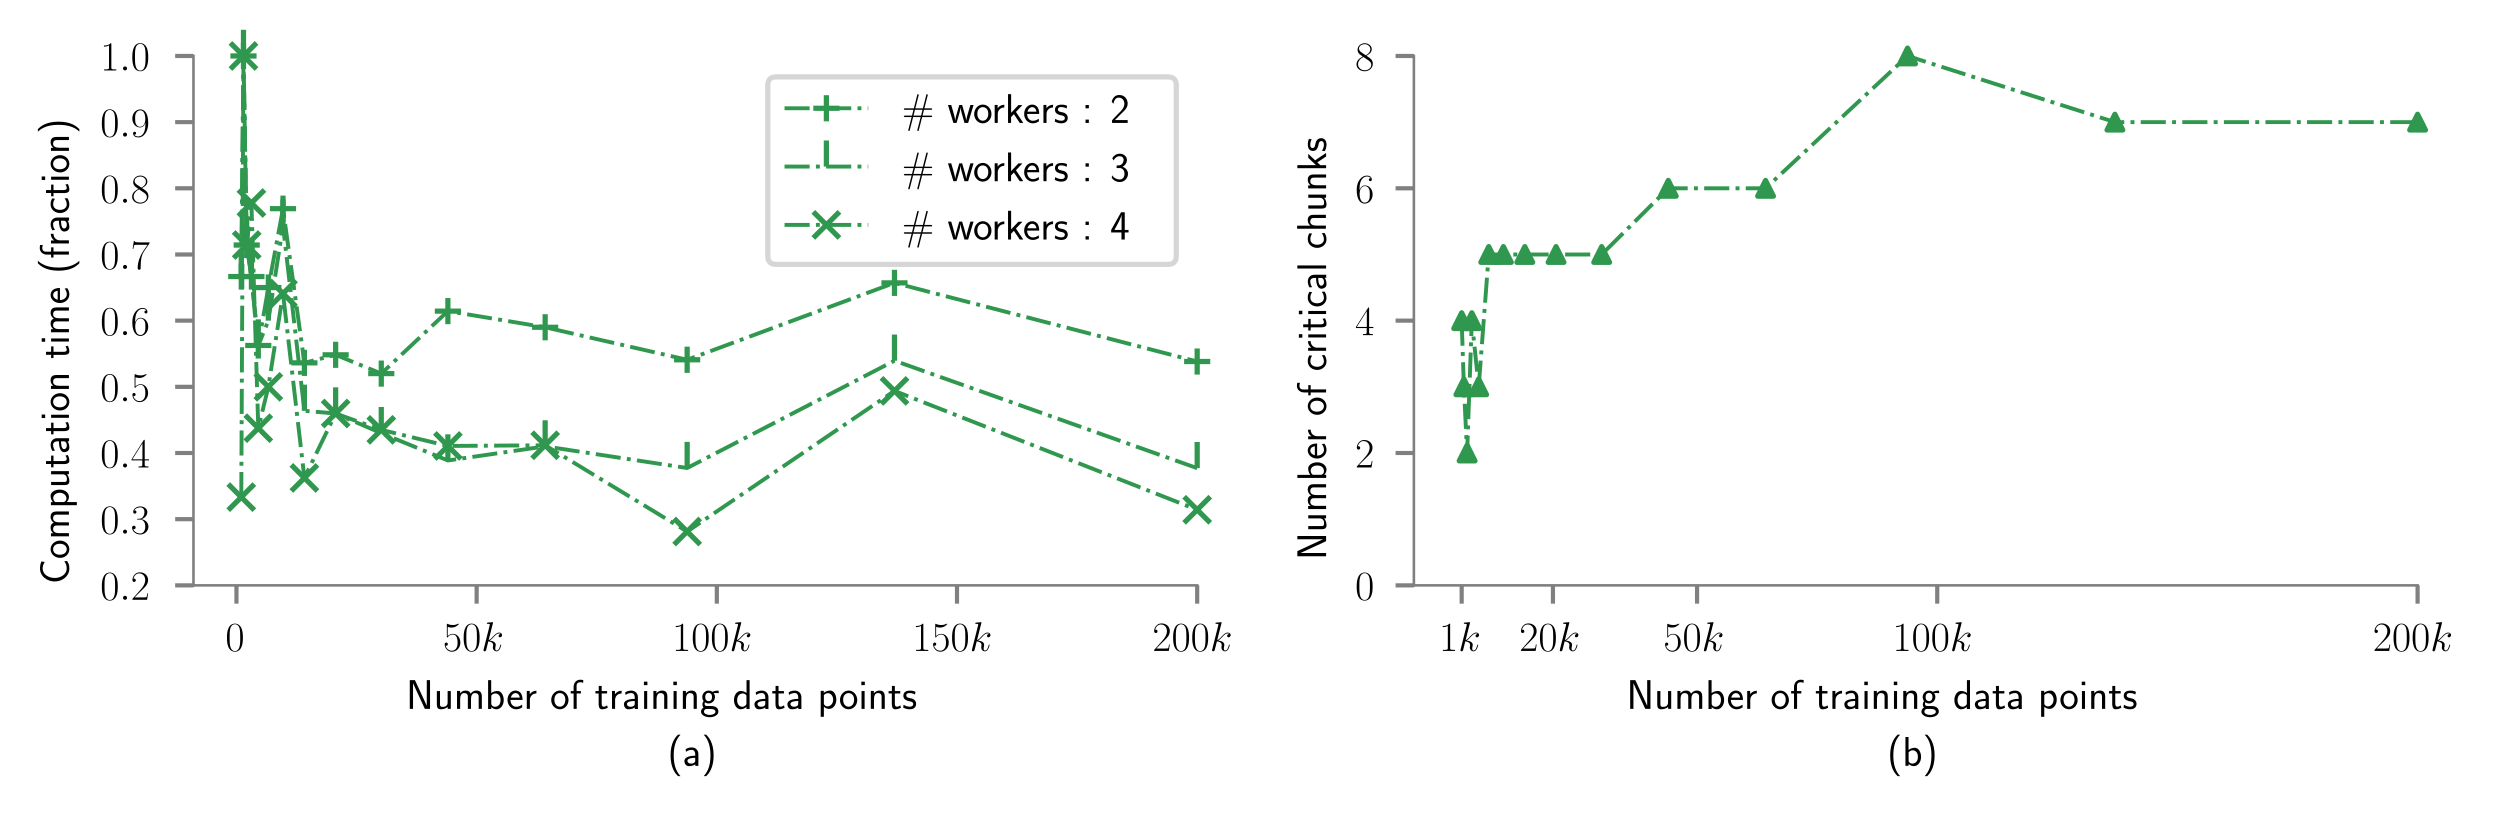 <?xml version="1.0" encoding="utf-8" standalone="no"?>
<!DOCTYPE svg PUBLIC "-//W3C//DTD SVG 1.1//EN"
  "http://www.w3.org/Graphics/SVG/1.1/DTD/svg11.dtd">
<!-- Created with matplotlib (https://matplotlib.org/) -->
<svg height="155.595pt" version="1.1" viewBox="0 0 477.986 155.595" width="477.986pt" xmlns="http://www.w3.org/2000/svg" xmlns:xlink="http://www.w3.org/1999/xlink">
 <defs>
  <style type="text/css">
*{stroke-linecap:butt;stroke-linejoin:round;}
  </style>
 </defs>
 <g id="figure_1">
  <g id="patch_1">
   <path d="M 0 155.595 
L 477.986 155.595 
L 477.986 0 
L 0 0 
z
" style="fill:#ffffff;"/>
  </g>
  <g id="axes_1">
   <g id="patch_2">
    <path d="M 36.991 111.916 
L 228.895 111.916 
L 228.895 10.7 
L 36.991 10.7 
z
" style="fill:#ffffff;"/>
   </g>
   <g id="matplotlib.axis_1">
    <g id="xtick_1">
     <g id="line2d_1">
      <defs>
       <path d="M 0 0 
L 0 3.5 
" id="m6f33a72db0" style="stroke:#808080;stroke-width:0.8;"/>
      </defs>
      <g>
       <use style="fill:#808080;stroke:#808080;stroke-width:0.8;" x="45.211" xlink:href="#m6f33a72db0" y="111.916"/>
      </g>
     </g>
     <g id="text_1">
      <!-- $0$ -->
      <defs>
       <path d="M 42 31.641 
C 42 37.75 41.906 48.125 37.703 56.109 
C 34 63.109 28.094 65.594 22.906 65.594 
C 18.094 65.594 12 63.406 8.203 56.203 
C 4.203 48.719 3.797 39.438 3.797 31.641 
C 3.797 25.953 3.906 17.281 7 9.672 
C 11.297 -0.609 19 -2 22.906 -2 
C 27.5 -2 34.5 -0.109 38.594 9.375 
C 41.594 16.281 42 24.359 42 31.641 
z
M 22.906 -0.406 
C 16.5 -0.406 12.703 5.078 11.297 12.688 
C 10.203 18.562 10.203 27.156 10.203 32.75 
C 10.203 40.438 10.203 46.828 11.5 52.922 
C 13.406 61.391 19 64 22.906 64 
C 27 64 32.297 61.297 34.203 53.125 
C 35.5 47.438 35.594 40.734 35.594 32.75 
C 35.594 26.25 35.594 18.266 34.406 12.375 
C 32.297 1.484 26.406 -0.406 22.906 -0.406 
z
" id="CMR17-48"/>
      </defs>
      <g transform="translate(43.094 124.451)scale(0.08 -0.08)">
       <use transform="scale(0.996)" xlink:href="#CMR17-48"/>
      </g>
     </g>
    </g>
    <g id="xtick_2">
     <g id="line2d_2">
      <g>
       <use style="fill:#808080;stroke:#808080;stroke-width:0.8;" x="91.132" xlink:href="#m6f33a72db0" y="111.916"/>
      </g>
     </g>
     <g id="text_2">
      <!-- $50k$ -->
      <defs>
       <path d="M 11.406 57.688 
C 12.406 57.281 16.5 56 20.703 56 
C 30 56 35.094 61.109 38 64.062 
C 38 64.953 38 65.5 37.406 65.5 
C 37.297 65.5 37.094 65.5 36.297 65.047 
C 32.797 63.406 28.703 62.078 23.703 62.078 
C 20.703 62.078 16.203 62.484 11.297 64.672 
C 10.203 65.172 10 65.172 9.906 65.172 
C 9.406 65.172 9.297 65.062 9.297 63.078 
L 9.297 34.422 
C 9.297 32.641 9.297 32.141 10.297 32.141 
C 10.797 32.141 11 32.344 11.5 33.031 
C 14.703 37.516 19.094 39.406 24.094 39.406 
C 27.594 39.406 35.094 37.219 35.094 20.141 
C 35.094 16.953 35.094 11.172 32.094 6.578 
C 29.594 2.484 25.703 0.391 21.406 0.391 
C 14.797 0.391 8.094 5 6.297 12.719 
C 6.703 12.609 7.5 12.422 7.906 12.422 
C 9.203 12.422 11.703 13.125 11.703 16.219 
C 11.703 18.906 9.797 20 7.906 20 
C 5.594 20 4.094 18.594 4.094 15.797 
C 4.094 7.094 11 -2 21.594 -2 
C 31.906 -2 41.703 6.875 41.703 19.75 
C 41.703 31.719 33.906 41 24.203 41 
C 19.094 41 14.797 39.109 11.406 35.531 
z
" id="CMR17-53"/>
       <path d="M 28.094 66.516 
C 28.203 66.922 28.406 67.516 28.406 68 
C 28.406 69 27.406 69 27.203 69 
C 27.094 69 23.5 68.641 21.703 68.391 
C 20 68.391 18.5 68.094 16.703 68.094 
C 14.297 67.891 13.594 67.797 13.594 66 
C 13.594 65 14.594 65 15.594 65 
C 20.703 65 20.703 64.109 20.703 63.125 
C 20.703 62.734 20.703 62.531 20.203 60.75 
L 5.906 3.875 
C 5.5 2.375 5.5 2.188 5.5 1.578 
C 5.5 -0.594 7.203 -1 8.203 -1 
C 11 -1 11.594 1.203 12.406 4.297 
L 17.094 22.953 
C 24.297 22.156 28.594 19.156 28.594 14.375 
C 28.594 13.766 28.594 13.375 28.297 11.875 
C 27.906 10.375 27.906 9.188 27.906 8.688 
C 27.906 2.891 31.703 -1 36.797 -1 
C 41.406 -1 43.797 3.188 44.594 4.594 
C 46.703 8.281 48 13.875 48 14.266 
C 48 14.766 47.594 15.172 47 15.172 
C 46.094 15.172 46 14.766 45.594 13.172 
C 44.203 7.984 42.094 1 37 1 
C 35 1 33.703 2 33.703 5.781 
C 33.703 7.688 34.094 9.875 34.5 11.375 
C 34.906 13.172 34.906 13.266 34.906 14.469 
C 34.906 20.359 29.594 23.656 20.406 24.844 
C 24 27.047 27.594 30.938 29 32.438 
C 34.703 38.812 38.594 42.016 43.203 42.016 
C 45.5 42.016 46.094 41.406 46.797 40.812 
C 43.094 40.406 41.703 37.812 41.703 35.828 
C 41.703 33.422 43.594 32.625 45 32.625 
C 47.703 32.625 50.094 34.922 50.094 38.125 
C 50.094 41.016 47.797 44 43.297 44 
C 37.797 44 33.297 40.109 26.203 32.125 
C 25.203 30.938 21.5 27.141 17.797 25.75 
z
" id="CMMI12-107"/>
      </defs>
      <g transform="translate(84.693 124.451)scale(0.08 -0.08)">
       <use transform="scale(0.996)" xlink:href="#CMR17-53"/>
       <use transform="translate(45.69 0)scale(0.996)" xlink:href="#CMR17-48"/>
       <use transform="translate(91.381 0)scale(0.996)" xlink:href="#CMMI12-107"/>
      </g>
     </g>
    </g>
    <g id="xtick_3">
     <g id="line2d_3">
      <g>
       <use style="fill:#808080;stroke:#808080;stroke-width:0.8;" x="137.053" xlink:href="#m6f33a72db0" y="111.916"/>
      </g>
     </g>
     <g id="text_3">
      <!-- $100k$ -->
      <defs>
       <path d="M 26.594 63.406 
C 26.594 65.5 26.5 65.5 25.094 65.5 
C 21.203 61.188 15.297 59.797 9.703 59.797 
C 9.406 59.797 8.906 59.797 8.797 59.5 
C 8.703 59.297 8.703 59.094 8.703 57 
C 11.797 57 17 57.594 21 59.984 
L 21 7.203 
C 21 3.688 20.797 2.5 12.203 2.5 
L 9.203 2.5 
L 9.203 0 
C 14 0 19 0 23.797 0 
C 28.594 0 33.594 0 38.406 0 
L 38.406 2.5 
L 35.406 2.5 
C 26.797 2.5 26.594 3.594 26.594 7.156 
z
" id="CMR17-49"/>
      </defs>
      <g transform="translate(128.497 124.451)scale(0.08 -0.08)">
       <use transform="scale(0.996)" xlink:href="#CMR17-49"/>
       <use transform="translate(45.69 0)scale(0.996)" xlink:href="#CMR17-48"/>
       <use transform="translate(91.381 0)scale(0.996)" xlink:href="#CMR17-48"/>
       <use transform="translate(137.071 0)scale(0.996)" xlink:href="#CMMI12-107"/>
      </g>
     </g>
    </g>
    <g id="xtick_4">
     <g id="line2d_4">
      <g>
       <use style="fill:#808080;stroke:#808080;stroke-width:0.8;" x="182.974" xlink:href="#m6f33a72db0" y="111.916"/>
      </g>
     </g>
     <g id="text_4">
      <!-- $150k$ -->
      <g transform="translate(174.418 124.451)scale(0.08 -0.08)">
       <use transform="scale(0.996)" xlink:href="#CMR17-49"/>
       <use transform="translate(45.69 0)scale(0.996)" xlink:href="#CMR17-53"/>
       <use transform="translate(91.381 0)scale(0.996)" xlink:href="#CMR17-48"/>
       <use transform="translate(137.071 0)scale(0.996)" xlink:href="#CMMI12-107"/>
      </g>
     </g>
    </g>
    <g id="xtick_5">
     <g id="line2d_5">
      <g>
       <use style="fill:#808080;stroke:#808080;stroke-width:0.8;" x="228.895" xlink:href="#m6f33a72db0" y="111.916"/>
      </g>
     </g>
     <g id="text_5">
      <!-- $200k$ -->
      <defs>
       <path d="M 41.703 15.453 
L 39.906 15.453 
C 38.906 8.375 38.094 7.172 37.703 6.562 
C 37.203 5.766 30 5.766 28.594 5.766 
L 9.406 5.766 
C 13 9.672 20 16.75 28.5 24.953 
C 34.594 30.734 41.703 37.531 41.703 47.422 
C 41.703 59.219 32.297 66 21.797 66 
C 10.797 66 4.094 56.312 4.094 47.344 
C 4.094 43.438 7 42.938 8.203 42.938 
C 9.203 42.938 12.203 43.547 12.203 47.031 
C 12.203 50.109 9.594 51 8.203 51 
C 7.594 51 7 50.906 6.594 50.703 
C 8.5 59.219 14.297 63.406 20.406 63.406 
C 29.094 63.406 34.797 56.516 34.797 47.422 
C 34.797 38.734 29.703 31.25 24 24.75 
L 4.094 2.281 
L 4.094 0 
L 39.297 0 
z
" id="CMR17-50"/>
      </defs>
      <g transform="translate(220.339 124.451)scale(0.08 -0.08)">
       <use transform="scale(0.996)" xlink:href="#CMR17-50"/>
       <use transform="translate(45.69 0)scale(0.996)" xlink:href="#CMR17-48"/>
       <use transform="translate(91.381 0)scale(0.996)" xlink:href="#CMR17-48"/>
       <use transform="translate(137.071 0)scale(0.996)" xlink:href="#CMMI12-107"/>
      </g>
     </g>
    </g>
    <g id="text_6">
     <!-- Number of training data points -->
     <defs>
      <path d="M 22.906 65.312 
L 21.094 69 
L 8.797 69 
L 8.797 0 
L 16.594 0 
L 16.594 61.344 
L 16.703 61.438 
C 17.406 59.641 17.797 58.75 21.906 49.906 
L 43.297 3.688 
L 45.094 0 
L 57.406 0 
L 57.406 69 
L 49.594 69 
L 49.594 7.656 
L 49.5 7.547 
C 48.797 9.344 48.406 10.234 44.297 19.078 
z
" id="CMSS17-78"/>
      <path d="M 40.906 42.797 
L 33.297 42.797 
L 33.297 15.188 
C 33.297 7.781 27.906 4.781 22.203 4.781 
C 15.594 4.781 15 6.984 15 11.078 
L 15 42.797 
L 7.406 42.797 
L 7.406 10.594 
C 7.406 2.797 10.094 -1 17 -1 
C 20.406 -1 28.094 -0.203 33.5 4.781 
L 33.5 0 
L 40.906 0 
z
" id="CMSS17-117"/>
      <path d="M 67 29.328 
C 67 36.062 65.297 44 54.094 44 
C 46.594 44 42.094 39.312 40.094 36.422 
C 38.297 41.719 34.094 44 28.094 44 
C 21.297 44 17 40.125 14.703 37.328 
L 14.703 43.094 
L 7.406 43.094 
L 7.406 0 
L 15 0 
L 15 24.359 
C 15 30.297 17.203 37.938 24.297 37.938 
C 33.406 37.938 33.406 31.5 33.406 28.578 
L 33.406 0 
L 41 0 
L 41 24.359 
C 41 30.297 43.203 37.938 50.297 37.938 
C 59.406 37.938 59.406 31.5 59.406 28.578 
L 59.406 0 
L 67 0 
z
" id="CMSS17-109"/>
      <path d="M 14.906 69 
L 7.5 69 
L 7.5 -0.203 
L 15.094 -0.203 
L 15.094 4.281 
C 18.906 0.594 23.5 -1 27.594 -1 
C 37.203 -1 45 8.578 45 21.125 
C 45 32.594 39 43.062 30.094 43.062 
C 23.797 43.062 18.203 40.484 14.906 37.797 
z
M 15.094 31.969 
C 17.297 34.719 20.406 37 24.797 37 
C 30.703 37 37.406 32.766 37.406 21.125 
C 37.406 8.719 29.406 5.078 23.906 5.078 
C 21.906 5.078 19.797 5.562 17.797 7.25 
C 15.094 9.609 15.094 11.078 15.094 12.453 
z
" id="CMSS17-98"/>
      <path d="M 39.094 21.516 
C 39.094 24.844 38.906 31.297 35.703 36.641 
C 32.203 42.391 26.5 44 22.203 44 
C 11.797 44 3 34.188 3 21.484 
C 3 9.094 12.094 -1 23.594 -1 
C 28.094 -1 33.594 0.297 38.594 3.875 
C 38.594 4.281 38.406 6.469 38.297 6.562 
C 38.297 6.766 38 9.844 38 10.25 
C 33.203 6.359 27.703 5.078 23.703 5.078 
C 17.297 5.078 10.406 10.422 10.094 21.516 
z
M 10.906 27 
C 12.203 32.562 16.594 37.828 22.203 37.828 
C 23.703 37.828 30.703 37.828 32.5 27 
z
" id="CMSS17-101"/>
      <path d="M 14.906 21.297 
C 14.906 30.703 21.797 37 30.594 37 
L 30.594 43.578 
C 24.203 43.578 18.203 40.391 14.594 35.203 
L 14.594 43.094 
L 7.5 43.094 
L 7.5 0 
L 14.906 0 
z
" id="CMSS17-114"/>
      <path d="M 44.203 21.188 
C 44.203 34 34.703 44 23.5 44 
C 12 44 2.703 33.703 2.703 21.188 
C 2.703 8.5 12.297 -1 23.406 -1 
C 34.797 -1 44.203 8.797 44.203 21.188 
z
M 23.5 5.266 
C 16.406 5.266 10.297 11.078 10.297 22 
C 10.297 33.609 17.406 37.922 23.406 37.922 
C 29.906 37.922 36.594 33.219 36.594 22 
C 36.594 10.672 30.094 5.266 23.5 5.266 
z
" id="CMSS17-111"/>
      <path d="M 16.797 37 
L 26.906 37 
L 26.906 42.766 
L 16.594 42.766 
L 16.594 55.609 
C 16.594 62.719 22 63.938 25.094 63.938 
C 26.094 63.938 28.906 63.938 32.5 62.641 
L 32.5 69.203 
C 30.203 69.703 27.406 70 25.203 70 
C 15.906 70 9.406 62.391 9.406 52.484 
L 9.406 42.766 
L 2.5 42.766 
L 2.5 37 
L 9.406 37 
L 9.406 0 
L 16.797 0 
z
" id="CMSS17-102"/>
      <path d="M 16.703 37 
L 29.703 37 
L 29.703 42.766 
L 16.703 42.766 
L 16.703 55 
L 9.594 55 
L 9.594 42.766 
L 1.703 42.766 
L 1.703 37 
L 9.406 37 
L 9.406 11.703 
C 9.406 6 10.703 -1 17.297 -1 
C 22.297 -1 26.906 0.391 31.297 2.688 
L 29.703 8.562 
C 27.297 6.469 24.406 5.266 21.297 5.266 
C 16.906 5.266 16.703 10.875 16.703 13.375 
z
" id="CMSS17-116"/>
      <path d="M 37.594 27.984 
C 37.594 37.375 30.906 43.875 21.906 43.875 
C 17.5 43.875 12.703 43.078 7.203 39.891 
L 7.797 33.359 
C 10.297 35.125 14.594 38 21.797 38 
C 26.906 38 30 34.062 30 27.844 
L 30 24 
C 14 24 4 19.344 4 11.344 
C 4 7.203 6.5 -1 14.797 -1 
C 16.297 -1 24.406 -1 30.203 3.391 
L 30.203 -0.297 
L 37.594 -0.297 
z
M 30 12.75 
C 30 10.953 30 8.562 27 6.781 
C 24.406 5.078 21.094 5.078 19.703 5.078 
C 14.703 5.078 11.297 7.984 11.297 11.625 
C 11.297 18.922 26.906 18.922 30 18.922 
z
" id="CMSS17-97"/>
      <path d="M 15.297 65.359 
L 6.906 65.359 
L 6.906 57 
L 15.297 57 
z
M 14.797 42.797 
L 7.406 42.797 
L 7.406 0 
L 14.797 0 
z
" id="CMSS17-105"/>
      <path d="M 40.906 29.328 
C 40.906 35.672 39.406 44 28.094 44 
C 21.703 44 17.5 40.719 14.703 37.328 
L 14.703 43.094 
L 7.406 43.094 
L 7.406 0 
L 15 0 
L 15 24.359 
C 15 30.688 17.406 37.938 24.203 37.938 
C 33 37.938 33.297 32 33.297 28.578 
L 33.297 0 
L 40.906 0 
z
" id="CMSS17-110"/>
      <path d="M 44.5 43.875 
C 38.797 43.875 33.906 42.781 29.906 40.891 
C 26.594 43.391 23.203 43.875 20.906 43.875 
C 12.203 43.875 5.594 36.703 5.594 28.344 
C 5.594 22.938 8.594 18.859 8.797 18.672 
C 7 16.172 6 13.484 6 10.5 
C 6 7 7.406 4.516 8.5 3.125 
C 3.297 -0.047 2.594 -4.906 2.594 -6.797 
C 2.594 -14.031 11.703 -20 23.406 -20 
C 35.203 -20 44.297 -14.031 44.297 -6.688 
C 44.297 7 29 7 24.797 7 
L 16.703 7 
C 15.203 7 11.203 7 11.203 12.359 
C 11.203 14.391 12.094 15.688 12.203 15.781 
C 13.703 14.688 16.797 13 20.906 13 
C 29.203 13 36.094 19.969 36.094 28.547 
C 36.094 33.312 33.906 36.797 33 38 
L 33.297 38 
C 33.594 38 37.797 38 39.297 38 
C 42.5 38 42.797 37.953 45.594 37.797 
z
M 20.906 18.469 
C 17.5 18.469 12.703 20.547 12.703 28.484 
C 12.703 37.109 18.203 38.5 20.797 38.5 
C 24.203 38.5 29 36.422 29 28.484 
C 29 19.859 23.5 18.469 20.906 18.469 
z
M 24.703 -0.156 
C 27.094 -0.156 37.203 -0.156 37.203 -6.906 
C 37.203 -11.156 31 -14.516 23.5 -14.516 
C 15.906 -14.516 9.703 -11.25 9.703 -6.797 
C 9.703 -6.297 9.703 -0.156 16.594 -0.156 
z
" id="CMSS17-103"/>
      <path d="M 40.797 69 
L 33.406 69 
L 33.406 38.094 
C 30.297 40.672 25.203 43.062 19.594 43.062 
C 10.5 43.062 3.297 33.297 3.297 21.047 
C 3.297 8.781 10.406 -1 19.297 -1 
C 26.203 -1 30.797 2.688 33.203 4.781 
L 33.203 -0.203 
L 40.797 -0.203 
z
M 33.203 13.062 
C 33.203 11.672 33.203 10.203 30.094 7.531 
C 28.094 5.859 25.703 5.078 23.406 5.078 
C 18 5.078 10.906 9 10.906 20.938 
C 10.906 33.344 18.906 37 24.406 37 
C 28.094 37 31.094 35.219 33.203 32.266 
z
" id="CMSS17-100"/>
      <path d="M 15.094 5.203 
C 18.406 2.016 22.906 -0.078 27.703 -0.078 
C 37 -0.078 45 9.422 45 22.062 
C 45 33.734 39 44 30.406 44 
C 25.406 44 19.406 42.219 14.906 38.625 
L 14.906 43.203 
L 7.5 43.203 
L 7.5 -19 
L 15.094 -19 
z
M 15.094 32.812 
C 15.906 34 19.297 37.734 24.797 37.734 
C 31.797 37.734 37.406 30.625 37.406 22.062 
C 37.406 12.297 30.594 6 23.906 6 
C 21.906 6 19.797 6.484 17.797 8.172 
C 15.094 10.531 15.094 12 15.094 13.391 
z
" id="CMSS17-112"/>
      <path d="M 32.203 41.047 
C 26.297 43.859 21.703 43.859 18.703 43.859 
C 11.594 43.859 3.094 41.375 3.094 31.297 
C 3.094 21.234 14.094 19.031 17.094 18.422 
C 21.703 17.531 26.797 16.531 26.797 11.562 
C 26.797 5.266 19.594 5.266 18.297 5.266 
C 14.297 5.266 8.797 6.359 3.797 9.969 
L 2.594 3.281 
C 8.297 0 13.797 -1 18.406 -1 
C 30.703 -1 33.797 6.5 33.797 12.203 
C 33.797 17.094 31 20.391 29.094 21.891 
C 25.797 24.5 24.594 24.797 16.406 26.5 
C 15 26.703 10.094 27.797 10.094 32.281 
C 10.094 38 16.406 38 17.797 38 
C 24.297 38 28.297 35.984 31 34.5 
z
" id="CMSS17-115"/>
     </defs>
     <g transform="translate(77.646 135.535)scale(0.08 -0.08)">
      <use transform="scale(0.996)" xlink:href="#CMSS17-78"/>
      <use transform="translate(66.062 0)scale(0.996)" xlink:href="#CMSS17-117"/>
      <use transform="translate(114.266 0)scale(0.996)" xlink:href="#CMSS17-109"/>
      <use transform="translate(188.496 0)scale(0.996)" xlink:href="#CMSS17-98"/>
      <use transform="translate(239.303 0)scale(0.996)" xlink:href="#CMSS17-101"/>
      <use transform="translate(280.942 0)scale(0.996)" xlink:href="#CMSS17-114"/>
      <use transform="translate(344.081 0)scale(0.996)" xlink:href="#CMSS17-111"/>
      <use transform="translate(390.924 0)scale(0.996)" xlink:href="#CMSS17-102"/>
      <use transform="translate(450.78 0)scale(0.996)" xlink:href="#CMSS17-116"/>
      <use transform="translate(484.612 0)scale(0.996)" xlink:href="#CMSS17-114"/>
      <use transform="translate(516.522 0)scale(0.996)" xlink:href="#CMSS17-97"/>
      <use transform="translate(561.443 0)scale(0.996)" xlink:href="#CMSS17-105"/>
      <use transform="translate(583.624 0)scale(0.996)" xlink:href="#CMSS17-110"/>
      <use transform="translate(631.829 0)scale(0.996)" xlink:href="#CMSS17-105"/>
      <use transform="translate(654.01 0)scale(0.996)" xlink:href="#CMSS17-110"/>
      <use transform="translate(702.215 0)scale(0.996)" xlink:href="#CMSS17-103"/>
      <use transform="translate(780.288 0)scale(0.996)" xlink:href="#CMSS17-100"/>
      <use transform="translate(828.492 0)scale(0.996)" xlink:href="#CMSS17-97"/>
      <use transform="translate(873.414 0)scale(0.996)" xlink:href="#CMSS17-116"/>
      <use transform="translate(907.246 0)scale(0.996)" xlink:href="#CMSS17-97"/>
      <use transform="translate(983.397 0)scale(0.996)" xlink:href="#CMSS17-112"/>
      <use transform="translate(1034.204 0)scale(0.996)" xlink:href="#CMSS17-111"/>
      <use transform="translate(1081.048 0)scale(0.996)" xlink:href="#CMSS17-105"/>
      <use transform="translate(1103.229 0)scale(0.996)" xlink:href="#CMSS17-110"/>
      <use transform="translate(1151.434 0)scale(0.996)" xlink:href="#CMSS17-116"/>
      <use transform="translate(1185.265 0)scale(0.996)" xlink:href="#CMSS17-115"/>
     </g>
    </g>
   </g>
   <g id="matplotlib.axis_2">
    <g id="ytick_1">
     <g id="line2d_6">
      <defs>
       <path d="M 0 0 
L -3.5 0 
" id="m31ed833c9f" style="stroke:#808080;stroke-width:0.8;"/>
      </defs>
      <g>
       <use style="fill:#808080;stroke:#808080;stroke-width:0.8;" x="36.991" xlink:href="#m31ed833c9f" y="111.916"/>
      </g>
     </g>
     <g id="text_7">
      <!-- $0.2$ -->
      <defs>
       <path d="M 18.406 4.797 
C 18.406 7.688 16 9.672 13.594 9.672 
C 10.703 9.672 8.703 7.281 8.703 4.891 
C 8.703 2 11.094 0 13.5 0 
C 16.406 0 18.406 2.391 18.406 4.797 
z
" id="CMMI12-58"/>
      </defs>
      <g transform="translate(19.17 114.683)scale(0.08 -0.08)">
       <use transform="scale(0.996)" xlink:href="#CMR17-48"/>
       <use transform="translate(45.69 0)scale(0.996)" xlink:href="#CMMI12-58"/>
       <use transform="translate(72.788 0)scale(0.996)" xlink:href="#CMR17-50"/>
      </g>
     </g>
    </g>
    <g id="ytick_2">
     <g id="line2d_7">
      <g>
       <use style="fill:#808080;stroke:#808080;stroke-width:0.8;" x="36.991" xlink:href="#m31ed833c9f" y="99.264"/>
      </g>
     </g>
     <g id="text_8">
      <!-- $0.3$ -->
      <defs>
       <path d="M 22.094 33.703 
C 31 33.703 34.906 25.969 34.906 17.031 
C 34.906 5 28.5 0.391 22.703 0.391 
C 17.406 0.391 8.797 3.031 6.094 10.828 
C 6.594 10.625 7.094 10.625 7.594 10.625 
C 10 10.625 11.797 12.219 11.797 14.812 
C 11.797 17.703 9.594 19 7.594 19 
C 5.906 19 3.297 18.203 3.297 14.469 
C 3.297 5.234 12.297 -2 22.906 -2 
C 34 -2 42.5 6.719 42.5 16.953 
C 42.5 26.672 34.5 33.703 25 34.797 
C 32.594 36.375 39.906 43.062 39.906 52.016 
C 39.906 59.688 32 65.297 23 65.297 
C 13.906 65.297 5.906 59.828 5.906 52.016 
C 5.906 48.594 8.5 48 9.797 48 
C 11.906 48 13.703 49.297 13.703 51.891 
C 13.703 54.469 11.906 55.766 9.797 55.766 
C 9.406 55.766 8.906 55.766 8.5 55.578 
C 11.406 61.859 19.297 63 22.797 63 
C 26.297 63 32.906 61.328 32.906 51.875 
C 32.906 49.109 32.5 44.188 29.094 39.844 
C 26.094 36 22.703 36 19.406 35.688 
C 18.906 35.688 16.594 35.453 16.203 35.453 
C 15.5 35.359 15.094 35.266 15.094 34.5 
C 15.094 33.797 15.203 33.703 17.203 33.703 
z
" id="CMR17-51"/>
      </defs>
      <g transform="translate(19.17 102.031)scale(0.08 -0.08)">
       <use transform="scale(0.996)" xlink:href="#CMR17-48"/>
       <use transform="translate(45.69 0)scale(0.996)" xlink:href="#CMMI12-58"/>
       <use transform="translate(72.788 0)scale(0.996)" xlink:href="#CMR17-51"/>
      </g>
     </g>
    </g>
    <g id="ytick_3">
     <g id="line2d_8">
      <g>
       <use style="fill:#808080;stroke:#808080;stroke-width:0.8;" x="36.991" xlink:href="#m31ed833c9f" y="86.612"/>
      </g>
     </g>
     <g id="text_9">
      <!-- $0.4$ -->
      <defs>
       <path d="M 33.594 64.406 
C 33.594 66.5 33.5 66.5 31.703 66.5 
L 2 19.594 
L 2 17 
L 27.797 17 
L 27.797 7.141 
C 27.797 3.5 27.594 2.5 20.594 2.5 
L 18.703 2.5 
L 18.703 0 
C 21.906 0 27.297 0 30.703 0 
C 34.094 0 39.5 0 42.703 0 
L 42.703 2.5 
L 40.797 2.5 
C 33.797 2.5 33.594 3.5 33.594 7.141 
L 33.594 17 
L 43.797 17 
L 43.797 19.594 
L 33.594 19.594 
z
M 28.094 57.859 
L 28.094 19.594 
L 4 19.594 
z
" id="CMR17-52"/>
      </defs>
      <g transform="translate(19.17 89.379)scale(0.08 -0.08)">
       <use transform="scale(0.996)" xlink:href="#CMR17-48"/>
       <use transform="translate(45.69 0)scale(0.996)" xlink:href="#CMMI12-58"/>
       <use transform="translate(72.788 0)scale(0.996)" xlink:href="#CMR17-52"/>
      </g>
     </g>
    </g>
    <g id="ytick_4">
     <g id="line2d_9">
      <g>
       <use style="fill:#808080;stroke:#808080;stroke-width:0.8;" x="36.991" xlink:href="#m31ed833c9f" y="73.96"/>
      </g>
     </g>
     <g id="text_10">
      <!-- $0.5$ -->
      <g transform="translate(19.17 76.727)scale(0.08 -0.08)">
       <use transform="scale(0.996)" xlink:href="#CMR17-48"/>
       <use transform="translate(45.69 0)scale(0.996)" xlink:href="#CMMI12-58"/>
       <use transform="translate(72.788 0)scale(0.996)" xlink:href="#CMR17-53"/>
      </g>
     </g>
    </g>
    <g id="ytick_5">
     <g id="line2d_10">
      <g>
       <use style="fill:#808080;stroke:#808080;stroke-width:0.8;" x="36.991" xlink:href="#m31ed833c9f" y="61.308"/>
      </g>
     </g>
     <g id="text_11">
      <!-- $0.6$ -->
      <defs>
       <path d="M 10.594 34 
C 10.594 57.656 21.797 63 28.297 63 
C 30.406 63 35.5 62.641 37.5 59 
C 35.906 59 32.906 59 32.906 55.516 
C 32.906 52.828 35.094 51.922 36.5 51.922 
C 37.406 51.922 40.094 52.312 40.094 55.625 
C 40.094 61.781 35.094 65.297 28.203 65.297 
C 16.297 65.297 3.797 52.969 3.797 31 
C 3.797 3.953 15.094 -2 23.094 -2 
C 32.797 -2 42 6.672 42 20.047 
C 42 32.516 33.906 41.594 23.703 41.594 
C 17.594 41.594 13.094 37.609 10.594 30.625 
z
M 23.094 0.391 
C 10.797 0.391 10.797 18.75 10.797 22.438 
C 10.797 29.625 14.203 40 23.5 40 
C 25.203 40 30.094 40 33.406 33.125 
C 35.203 29.219 35.203 25.141 35.203 20.141 
C 35.203 14.75 35.203 10.781 33.094 6.781 
C 30.906 2.672 27.703 0.391 23.094 0.391 
z
" id="CMR17-54"/>
      </defs>
      <g transform="translate(19.17 64.075)scale(0.08 -0.08)">
       <use transform="scale(0.996)" xlink:href="#CMR17-48"/>
       <use transform="translate(45.69 0)scale(0.996)" xlink:href="#CMMI12-58"/>
       <use transform="translate(72.788 0)scale(0.996)" xlink:href="#CMR17-54"/>
      </g>
     </g>
    </g>
    <g id="ytick_6">
     <g id="line2d_11">
      <g>
       <use style="fill:#808080;stroke:#808080;stroke-width:0.8;" x="36.991" xlink:href="#m31ed833c9f" y="48.656"/>
      </g>
     </g>
     <g id="text_12">
      <!-- $0.7$ -->
      <defs>
       <path d="M 45.094 61.578 
L 45.094 63.766 
L 21.594 63.766 
C 9.906 63.766 9.703 65.078 9.297 67 
L 7.5 67 
L 4.594 48.344 
L 6.406 48.344 
C 6.703 50.234 7.406 55.312 8.594 57.203 
C 9.203 58 16.594 58 18.297 58 
L 40.297 58 
L 29.203 41.578 
C 21.797 30.531 16.703 15.609 16.703 2.578 
C 16.703 1.391 16.703 -2 20.297 -2 
C 23.906 -2 23.906 1.391 23.906 2.672 
L 23.906 7.266 
C 23.906 23.562 26.703 34.312 31.297 41.188 
z
" id="CMR17-55"/>
      </defs>
      <g transform="translate(19.17 51.423)scale(0.08 -0.08)">
       <use transform="scale(0.996)" xlink:href="#CMR17-48"/>
       <use transform="translate(45.69 0)scale(0.996)" xlink:href="#CMMI12-58"/>
       <use transform="translate(72.788 0)scale(0.996)" xlink:href="#CMR17-55"/>
      </g>
     </g>
    </g>
    <g id="ytick_7">
     <g id="line2d_12">
      <g>
       <use style="fill:#808080;stroke:#808080;stroke-width:0.8;" x="36.991" xlink:href="#m31ed833c9f" y="36.004"/>
      </g>
     </g>
     <g id="text_13">
      <!-- $0.8$ -->
      <defs>
       <path d="M 27.203 35.375 
C 33.5 38.547 39.906 43.328 39.906 50.984 
C 39.906 60.016 31.094 65.297 23 65.297 
C 13.906 65.297 5.906 58.734 5.906 49.688 
C 5.906 47.203 6.5 42.922 10.406 39.141 
C 11.406 38.156 15.594 35.172 18.297 33.281 
C 13.797 30.984 3.297 25.531 3.297 14.594 
C 3.297 4.359 13.094 -2 22.797 -2 
C 33.5 -2 42.5 5.656 42.5 15.781 
C 42.5 24.844 36.406 29.016 32.406 31.703 
z
M 14.094 44.094 
C 13.297 44.594 9.297 47.672 9.297 52.359 
C 9.297 58.422 15.594 63 22.797 63 
C 30.703 63 36.5 57.438 36.5 50.969 
C 36.5 41.703 26.094 36.422 25.594 36.422 
C 25.5 36.422 25.406 36.422 24.594 37.031 
z
M 32.5 23.734 
C 34 22.641 38.797 19.375 38.797 13.297 
C 38.797 5.953 31.406 0.391 23 0.391 
C 13.906 0.391 7 6.844 7 14.688 
C 7 22.547 13.094 29.094 20 32.188 
z
" id="CMR17-56"/>
      </defs>
      <g transform="translate(19.17 38.771)scale(0.08 -0.08)">
       <use transform="scale(0.996)" xlink:href="#CMR17-48"/>
       <use transform="translate(45.69 0)scale(0.996)" xlink:href="#CMMI12-58"/>
       <use transform="translate(72.788 0)scale(0.996)" xlink:href="#CMR17-56"/>
      </g>
     </g>
    </g>
    <g id="ytick_8">
     <g id="line2d_13">
      <g>
       <use style="fill:#808080;stroke:#808080;stroke-width:0.8;" x="36.991" xlink:href="#m31ed833c9f" y="23.352"/>
      </g>
     </g>
     <g id="text_14">
      <!-- $0.9$ -->
      <defs>
       <path d="M 35.203 29.125 
C 35.203 7.25 26.094 0.484 18.594 0.484 
C 16.297 0.484 10.703 0.484 8.406 4.594 
C 11 4.188 12.906 5.578 12.906 8.094 
C 12.906 10.812 10.703 11.703 9.297 11.703 
C 8.406 11.703 5.703 11.297 5.703 7.906 
C 5.703 1.109 11.594 -2 18.797 -2 
C 30.297 -2 42 10.531 42 32.391 
C 42 59.641 30.797 65.297 23.203 65.297 
C 13.297 65.297 3.797 56.688 3.797 43.406 
C 3.797 31.109 11.906 22 22.094 22 
C 30.5 22 34.203 29.734 35.203 33 
z
M 22.297 23.594 
C 19.594 23.594 15.797 24.094 12.703 30.031 
C 10.594 33.891 10.594 38.453 10.594 43.297 
C 10.594 49.156 10.594 53.203 13.406 57.562 
C 14.797 59.641 17.406 63 23.203 63 
C 35 63 35 45.078 35 41.125 
C 35 34.094 31.797 23.594 22.297 23.594 
z
" id="CMR17-57"/>
      </defs>
      <g transform="translate(19.17 26.119)scale(0.08 -0.08)">
       <use transform="scale(0.996)" xlink:href="#CMR17-48"/>
       <use transform="translate(45.69 0)scale(0.996)" xlink:href="#CMMI12-58"/>
       <use transform="translate(72.788 0)scale(0.996)" xlink:href="#CMR17-57"/>
      </g>
     </g>
    </g>
    <g id="ytick_9">
     <g id="line2d_14">
      <g>
       <use style="fill:#808080;stroke:#808080;stroke-width:0.8;" x="36.991" xlink:href="#m31ed833c9f" y="10.7"/>
      </g>
     </g>
     <g id="text_15">
      <!-- $1.0$ -->
      <g transform="translate(19.17 13.467)scale(0.08 -0.08)">
       <use transform="scale(0.996)" xlink:href="#CMR17-49"/>
       <use transform="translate(45.69 0)scale(0.996)" xlink:href="#CMMI12-58"/>
       <use transform="translate(72.788 0)scale(0.996)" xlink:href="#CMR17-48"/>
      </g>
     </g>
    </g>
    <g id="text_16">
     <!-- Computation time (fraction) -->
     <defs>
      <path d="M 54.703 11.156 
C 48 6.672 44.906 5.375 36.797 5.375 
C 22.797 5.375 14.594 20.359 14.594 34.047 
C 14.594 48.625 23 63 37.203 63 
C 43.594 63 47.797 61.219 52.906 58.047 
L 54.297 65.891 
C 49.5 68.281 43.406 69.375 37.297 69.375 
C 18.094 69.375 6.203 51.812 6.203 34.047 
C 6.203 14.484 20.297 -1 36.297 -1 
C 44.906 -1 47.906 -0.297 55.297 4.375 
z
" id="CMSS17-67"/>
      <path d="M 25.203 74.5 
C 19.797 69.016 7.406 56.266 7.406 24.812 
C 7.406 -6.766 19.797 -19.422 25.203 -25 
L 31.297 -25 
C 19 -12.25 15 5.578 15 24.703 
C 15 43.719 18.797 61.656 31.297 74.5 
z
" id="CMSS17-40"/>
      <path d="M 38.5 39.703 
C 38.5 40.391 33.906 42.406 32.703 42.797 
C 29.406 44 25.203 44 24.094 44 
C 11.094 44 3.297 32.703 3.297 21.297 
C 3.297 9.297 12 -1 23.703 -1 
C 30.406 -1 35.203 1.188 39.094 3.781 
L 38.5 10.375 
C 34.203 7.078 29.203 5.266 23.797 5.266 
C 16 5.266 10.906 12.094 10.906 21.391 
C 10.906 28.609 14.203 37.719 24.203 37.719 
C 29.703 37.719 32.797 36.609 37.406 33.516 
z
" id="CMSS17-99"/>
      <path d="M 11.297 -25 
C 16.703 -19.516 29.094 -6.766 29.094 24.703 
C 29.094 56.266 16.703 68.922 11.297 74.5 
L 5.203 74.5 
C 17.5 61.75 21.5 43.922 21.5 24.812 
C 21.5 5.781 17.703 -12.156 5.203 -25 
z
" id="CMSS17-41"/>
     </defs>
     <g transform="translate(13.178 111.668)rotate(-90)scale(0.08 -0.08)">
      <use transform="scale(0.996)" xlink:href="#CMSS17-67"/>
      <use transform="translate(59.856 0)scale(0.996)" xlink:href="#CMSS17-111"/>
      <use transform="translate(106.699 0)scale(0.996)" xlink:href="#CMSS17-109"/>
      <use transform="translate(180.929 0)scale(0.996)" xlink:href="#CMSS17-112"/>
      <use transform="translate(229.134 0)scale(0.996)" xlink:href="#CMSS17-117"/>
      <use transform="translate(277.339 0)scale(0.996)" xlink:href="#CMSS17-116"/>
      <use transform="translate(311.17 0)scale(0.996)" xlink:href="#CMSS17-97"/>
      <use transform="translate(356.092 0)scale(0.996)" xlink:href="#CMSS17-116"/>
      <use transform="translate(389.924 0)scale(0.996)" xlink:href="#CMSS17-105"/>
      <use transform="translate(412.104 0)scale(0.996)" xlink:href="#CMSS17-111"/>
      <use transform="translate(458.948 0)scale(0.996)" xlink:href="#CMSS17-110"/>
      <use transform="translate(538.382 0)scale(0.996)" xlink:href="#CMSS17-116"/>
      <use transform="translate(572.214 0)scale(0.996)" xlink:href="#CMSS17-105"/>
      <use transform="translate(594.394 0)scale(0.996)" xlink:href="#CMSS17-109"/>
      <use transform="translate(668.624 0)scale(0.996)" xlink:href="#CMSS17-101"/>
      <use transform="translate(741.491 0)scale(0.996)" xlink:href="#CMSS17-40"/>
      <use transform="translate(777.925 0)scale(0.996)" xlink:href="#CMSS17-102"/>
      <use transform="translate(806.552 0)scale(0.996)" xlink:href="#CMSS17-114"/>
      <use transform="translate(838.462 0)scale(0.996)" xlink:href="#CMSS17-97"/>
      <use transform="translate(883.384 0)scale(0.996)" xlink:href="#CMSS17-99"/>
      <use transform="translate(925.023 0)scale(0.996)" xlink:href="#CMSS17-116"/>
      <use transform="translate(958.854 0)scale(0.996)" xlink:href="#CMSS17-105"/>
      <use transform="translate(981.035 0)scale(0.996)" xlink:href="#CMSS17-111"/>
      <use transform="translate(1027.878 0)scale(0.996)" xlink:href="#CMSS17-110"/>
      <use transform="translate(1076.083 0)scale(0.996)" xlink:href="#CMSS17-41"/>
     </g>
    </g>
   </g>
   <g id="line2d_15">
    <path d="M 46.129 52.873 
L 46.552 10.7 
L 47.168 46.848 
L 48.069 52.873 
L 49.383 66.052 
L 51.304 54.982 
L 54.107 39.897 
L 58.199 69.376 
L 64.173 67.838 
L 72.897 71.429 
L 85.634 59.483 
L 104.229 62.573 
L 131.38 68.786 
L 171.02 54.082 
L 228.895 69.119 
" style="fill:none;stroke:#2f974e;stroke-dasharray:4.8,1.2,0.75,1.2;stroke-dashoffset:0;stroke-width:0.75;"/>
    <defs>
     <path d="M -2.5 0 
L 2.5 0 
M 0 2.5 
L 0 -2.5 
" id="m425beca4c8" style="stroke:#2f974e;"/>
    </defs>
    <g>
     <use style="fill:#2f974e;stroke:#2f974e;" x="46.129" xlink:href="#m425beca4c8" y="52.873"/>
     <use style="fill:#2f974e;stroke:#2f974e;" x="46.552" xlink:href="#m425beca4c8" y="10.7"/>
     <use style="fill:#2f974e;stroke:#2f974e;" x="47.168" xlink:href="#m425beca4c8" y="46.848"/>
     <use style="fill:#2f974e;stroke:#2f974e;" x="48.069" xlink:href="#m425beca4c8" y="52.873"/>
     <use style="fill:#2f974e;stroke:#2f974e;" x="49.383" xlink:href="#m425beca4c8" y="66.052"/>
     <use style="fill:#2f974e;stroke:#2f974e;" x="51.304" xlink:href="#m425beca4c8" y="54.982"/>
     <use style="fill:#2f974e;stroke:#2f974e;" x="54.107" xlink:href="#m425beca4c8" y="39.897"/>
     <use style="fill:#2f974e;stroke:#2f974e;" x="58.199" xlink:href="#m425beca4c8" y="69.376"/>
     <use style="fill:#2f974e;stroke:#2f974e;" x="64.173" xlink:href="#m425beca4c8" y="67.838"/>
     <use style="fill:#2f974e;stroke:#2f974e;" x="72.897" xlink:href="#m425beca4c8" y="71.429"/>
     <use style="fill:#2f974e;stroke:#2f974e;" x="85.634" xlink:href="#m425beca4c8" y="59.483"/>
     <use style="fill:#2f974e;stroke:#2f974e;" x="104.229" xlink:href="#m425beca4c8" y="62.573"/>
     <use style="fill:#2f974e;stroke:#2f974e;" x="131.38" xlink:href="#m425beca4c8" y="68.786"/>
     <use style="fill:#2f974e;stroke:#2f974e;" x="171.02" xlink:href="#m425beca4c8" y="54.082"/>
     <use style="fill:#2f974e;stroke:#2f974e;" x="228.895" xlink:href="#m425beca4c8" y="69.119"/>
    </g>
   </g>
   <g id="line2d_16">
    <path d="M 46.129 52.873 
L 46.552 10.7 
L 47.168 46.848 
L 48.069 52.873 
L 49.383 66.052 
L 51.304 61.308 
L 54.107 43.141 
L 58.199 78.544 
L 64.173 79.061 
L 72.897 82.816 
L 85.634 88.04 
L 104.229 85.347 
L 131.38 89.482 
L 171.02 68.963 
L 228.895 89.507 
" style="fill:none;stroke:#2f974e;stroke-dasharray:4.8,1.2,0.75,1.2;stroke-dashoffset:0;stroke-width:0.75;"/>
    <defs>
     <path d="M 0 0 
L 0 -5 
" id="me5967e3a86" style="stroke:#2f974e;"/>
    </defs>
    <g>
     <use style="fill:#2f974e;stroke:#2f974e;" x="46.129" xlink:href="#me5967e3a86" y="52.873"/>
     <use style="fill:#2f974e;stroke:#2f974e;" x="46.552" xlink:href="#me5967e3a86" y="10.7"/>
     <use style="fill:#2f974e;stroke:#2f974e;" x="47.168" xlink:href="#me5967e3a86" y="46.848"/>
     <use style="fill:#2f974e;stroke:#2f974e;" x="48.069" xlink:href="#me5967e3a86" y="52.873"/>
     <use style="fill:#2f974e;stroke:#2f974e;" x="49.383" xlink:href="#me5967e3a86" y="66.052"/>
     <use style="fill:#2f974e;stroke:#2f974e;" x="51.304" xlink:href="#me5967e3a86" y="61.308"/>
     <use style="fill:#2f974e;stroke:#2f974e;" x="54.107" xlink:href="#me5967e3a86" y="43.141"/>
     <use style="fill:#2f974e;stroke:#2f974e;" x="58.199" xlink:href="#me5967e3a86" y="78.544"/>
     <use style="fill:#2f974e;stroke:#2f974e;" x="64.173" xlink:href="#me5967e3a86" y="79.061"/>
     <use style="fill:#2f974e;stroke:#2f974e;" x="72.897" xlink:href="#me5967e3a86" y="82.816"/>
     <use style="fill:#2f974e;stroke:#2f974e;" x="85.634" xlink:href="#me5967e3a86" y="88.04"/>
     <use style="fill:#2f974e;stroke:#2f974e;" x="104.229" xlink:href="#me5967e3a86" y="85.347"/>
     <use style="fill:#2f974e;stroke:#2f974e;" x="131.38" xlink:href="#me5967e3a86" y="89.482"/>
     <use style="fill:#2f974e;stroke:#2f974e;" x="171.02" xlink:href="#me5967e3a86" y="68.963"/>
     <use style="fill:#2f974e;stroke:#2f974e;" x="228.895" xlink:href="#me5967e3a86" y="89.507"/>
    </g>
   </g>
   <g id="line2d_17">
    <path d="M 46.129 95.046 
L 46.552 10.7 
L 47.168 46.848 
L 48.069 38.815 
L 49.383 81.867 
L 51.304 73.96 
L 54.107 56.117 
L 58.199 91.379 
L 64.173 79.061 
L 72.897 82.184 
L 85.634 85.263 
L 104.229 85.136 
L 131.38 101.623 
L 171.02 74.737 
L 228.895 97.467 
" style="fill:none;stroke:#2f974e;stroke-dasharray:4.8,1.2,0.75,1.2;stroke-dashoffset:0;stroke-width:0.75;"/>
    <defs>
     <path d="M -2.5 2.5 
L 2.5 -2.5 
M -2.5 -2.5 
L 2.5 2.5 
" id="me1b4a044b0" style="stroke:#2f974e;"/>
    </defs>
    <g>
     <use style="fill:#2f974e;stroke:#2f974e;" x="46.129" xlink:href="#me1b4a044b0" y="95.046"/>
     <use style="fill:#2f974e;stroke:#2f974e;" x="46.552" xlink:href="#me1b4a044b0" y="10.7"/>
     <use style="fill:#2f974e;stroke:#2f974e;" x="47.168" xlink:href="#me1b4a044b0" y="46.848"/>
     <use style="fill:#2f974e;stroke:#2f974e;" x="48.069" xlink:href="#me1b4a044b0" y="38.815"/>
     <use style="fill:#2f974e;stroke:#2f974e;" x="49.383" xlink:href="#me1b4a044b0" y="81.867"/>
     <use style="fill:#2f974e;stroke:#2f974e;" x="51.304" xlink:href="#me1b4a044b0" y="73.96"/>
     <use style="fill:#2f974e;stroke:#2f974e;" x="54.107" xlink:href="#me1b4a044b0" y="56.117"/>
     <use style="fill:#2f974e;stroke:#2f974e;" x="58.199" xlink:href="#me1b4a044b0" y="91.379"/>
     <use style="fill:#2f974e;stroke:#2f974e;" x="64.173" xlink:href="#me1b4a044b0" y="79.061"/>
     <use style="fill:#2f974e;stroke:#2f974e;" x="72.897" xlink:href="#me1b4a044b0" y="82.184"/>
     <use style="fill:#2f974e;stroke:#2f974e;" x="85.634" xlink:href="#me1b4a044b0" y="85.263"/>
     <use style="fill:#2f974e;stroke:#2f974e;" x="104.229" xlink:href="#me1b4a044b0" y="85.136"/>
     <use style="fill:#2f974e;stroke:#2f974e;" x="131.38" xlink:href="#me1b4a044b0" y="101.623"/>
     <use style="fill:#2f974e;stroke:#2f974e;" x="171.02" xlink:href="#me1b4a044b0" y="74.737"/>
     <use style="fill:#2f974e;stroke:#2f974e;" x="228.895" xlink:href="#me1b4a044b0" y="97.467"/>
    </g>
   </g>
   <g id="patch_3">
    <path d="M 36.991 111.916 
L 36.991 10.7 
" style="fill:none;stroke:#808080;stroke-linecap:square;stroke-linejoin:miter;stroke-width:0.5;"/>
   </g>
   <g id="patch_4">
    <path d="M 36.991 111.916 
L 228.895 111.916 
" style="fill:none;stroke:#808080;stroke-linecap:square;stroke-linejoin:miter;stroke-width:0.5;"/>
   </g>
   <g id="text_17">
    <!-- (a) -->
    <g transform="translate(127.616 146.402)scale(0.08 -0.08)">
     <use transform="scale(0.996)" xlink:href="#CMSS17-40"/>
     <use transform="translate(36.434 0)scale(0.996)" xlink:href="#CMSS17-97"/>
     <use transform="translate(81.356 0)scale(0.996)" xlink:href="#CMSS17-41"/>
    </g>
   </g>
   <g id="legend_1">
    <g id="patch_5">
     <path d="M 148.399 50.549 
L 223.295 50.549 
Q 224.895 50.549 224.895 48.949 
L 224.895 16.3 
Q 224.895 14.7 223.295 14.7 
L 148.399 14.7 
Q 146.799 14.7 146.799 16.3 
L 146.799 48.949 
Q 146.799 50.549 148.399 50.549 
z
" style="fill:#ffffff;opacity:0.8;stroke:#cccccc;stroke-linejoin:miter;"/>
    </g>
    <g id="line2d_18">
     <path d="M 149.999 20.7 
L 165.999 20.7 
" style="fill:none;stroke:#2f974e;stroke-dasharray:4.8,1.2,0.75,1.2;stroke-dashoffset:0;stroke-width:0.75;"/>
    </g>
    <g id="line2d_19">
     <g>
      <use style="fill:#2f974e;stroke:#2f974e;" x="157.999" xlink:href="#m425beca4c8" y="20.7"/>
     </g>
    </g>
    <g id="text_18">
     <!-- \# workers : 2 -->
     <defs>
      <path d="M 49.094 14 
L 69.703 14 
C 71.406 14 73.094 14 73.094 15.797 
C 73.094 17.484 71.594 17.484 70.094 17.484 
L 50.094 17.484 
L 53.5 31.516 
L 70.094 31.516 
C 71.594 31.516 73.094 31.516 73.094 33.203 
C 73.094 35 71.406 35 69.703 35 
L 54.5 35 
L 62.203 65.375 
C 62.5 66.375 62.594 66.875 62.594 67.188 
C 62.594 68.188 61.797 69 60.797 69 
C 59.406 69 59.094 67.594 58.906 66.797 
L 50.906 35 
L 32.797 35 
L 40.5 65.375 
C 40.797 66.375 40.906 66.875 40.906 67.188 
C 40.906 68.188 40.094 69 39.094 69 
C 37.703 69 37.406 67.594 37.203 66.797 
L 29.203 35 
L 8.594 35 
C 6.906 35 5.203 35 5.203 33.203 
C 5.203 31.516 6.703 31.516 8.203 31.516 
L 28.203 31.516 
L 24.797 17.484 
L 8.203 17.484 
C 6.703 17.484 5.203 17.484 5.203 15.797 
C 5.203 14 6.906 14 8.594 14 
L 23.797 14 
L 16.094 -15.938 
C 15.797 -16.922 15.703 -17.406 15.703 -17.719 
C 15.703 -18.703 16.5 -19.5 17.5 -19.5 
C 18.906 -19.5 19.203 -18.109 19.406 -17.328 
L 27.406 14 
L 45.5 14 
L 37.797 -15.938 
C 37.5 -16.922 37.406 -17.406 37.406 -17.719 
C 37.406 -18.703 38.203 -19.5 39.203 -19.5 
C 40.594 -19.5 40.906 -18.109 41.094 -17.328 
z
M 28.406 17.484 
L 31.797 31.516 
L 49.906 31.516 
L 46.5 17.484 
z
" id="CMSS17-35"/>
      <path d="M 62.703 43 
L 55.094 43 
L 49.797 25.016 
C 48.703 21.219 45.594 10.703 45.203 5.797 
L 45.094 5.797 
C 44.906 8.812 43.203 16 40.406 25.516 
L 35.297 43 
L 28.406 43 
L 23.406 25.906 
C 20.906 17.203 19 9.797 18.797 5.797 
L 18.703 5.797 
C 18.297 11.703 14.203 25.516 13.594 27.703 
L 9.094 43 
L 1.297 43 
L 14.297 0 
L 21.906 0 
C 27.094 17.125 31.094 30.359 31.406 37.031 
C 31.594 33.75 33.297 26.672 34.297 23.188 
L 40.906 0 
L 49.703 0 
z
" id="CMSS17-119"/>
      <path d="M 26.5 26.375 
L 42 42.797 
L 32.406 42.797 
L 14.906 24.281 
L 14.906 69 
L 7.5 69 
L 7.5 0 
L 14.797 0 
L 14.797 13.938 
L 21.5 21 
L 35.594 0 
L 44.094 0 
z
" id="CMSS17-107"/>
      <path d="M 17 42.953 
L 9 42.953 
L 9 35 
L 17 35 
z
M 9 7.969 
L 9 0 
L 17 0 
L 17 7.969 
z
" id="CMSS17-58"/>
      <path d="M 25.797 21.203 
C 28.594 24.078 32.797 27.562 35.703 31.047 
C 38.5 34.438 42.203 39.234 42.203 46.203 
C 42.203 57.141 34.797 67 22.203 67 
C 12.297 67 6.594 60.828 3.906 51.156 
L 7.797 45.766 
C 10 54.844 13.094 60.625 20.906 60.625 
C 29.5 60.625 34.297 53.641 34.297 45.969 
C 34.297 36.797 27.297 29.703 22 24.422 
C 16.094 18.547 10.297 12.562 4.703 6.375 
L 4.703 0 
L 42.203 0 
L 42.203 6.766 
L 25.203 6.766 
C 24 6.766 22.797 6.766 21.594 6.766 
L 11.594 6.766 
L 11.594 6.859 
z
" id="CMSS17-50"/>
     </defs>
     <g transform="translate(172.399 23.5)scale(0.08 -0.08)">
      <use transform="scale(0.996)" xlink:href="#CMSS17-35"/>
      <use transform="translate(109.302 0)scale(0.996)" xlink:href="#CMSS17-119"/>
      <use transform="translate(170.519 0)scale(0.996)" xlink:href="#CMSS17-111"/>
      <use transform="translate(214.76 0)scale(0.996)" xlink:href="#CMSS17-114"/>
      <use transform="translate(246.67 0)scale(0.996)" xlink:href="#CMSS17-107"/>
      <use transform="translate(289.67 0)scale(0.996)" xlink:href="#CMSS17-101"/>
      <use transform="translate(331.309 0)scale(0.996)" xlink:href="#CMSS17-114"/>
      <use transform="translate(363.219 0)scale(0.996)" xlink:href="#CMSS17-115"/>
      <use transform="translate(430.361 0)scale(0.996)" xlink:href="#CMSS17-58"/>
      <use transform="translate(498.024 0)scale(0.996)" xlink:href="#CMSS17-50"/>
     </g>
    </g>
    <g id="line2d_20">
     <path d="M 149.999 31.85 
L 165.999 31.85 
" style="fill:none;stroke:#2f974e;stroke-dasharray:4.8,1.2,0.75,1.2;stroke-dashoffset:0;stroke-width:0.75;"/>
    </g>
    <g id="line2d_21">
     <g>
      <use style="fill:#2f974e;stroke:#2f974e;" x="157.999" xlink:href="#me5967e3a86" y="31.85"/>
     </g>
    </g>
    <g id="text_19">
     <!-- \# workers : 3 -->
     <defs>
      <path d="M 15.703 31.641 
L 22.5 31.641 
C 31.906 31.641 34.594 23.547 34.594 17.906 
C 34.594 10.203 30.203 4.172 23 4.172 
C 17.406 4.172 9.5 6.938 5 14.25 
C 4.297 10.797 4.297 10.594 3.906 8.219 
C 8.594 1.375 16.203 -2 23.203 -2 
C 34.594 -2 43 7.391 43 17.781 
C 43 25.594 37.5 32.141 30 34.609 
C 36 37.875 40.406 44 40.406 51.141 
C 40.406 59.453 32.703 66.078 23.297 66.078 
C 14.703 66.078 8 60.812 5.203 55.156 
C 5.906 54.188 7.703 51.312 8.594 49.828 
C 10.797 55.656 16.5 60 23.203 60 
C 28.797 60 32.5 56.359 32.5 51.109 
C 32.5 45.672 29 39.734 23.094 38.359 
C 22.703 38.359 16.5 37.766 15.703 37.672 
z
" id="CMSS17-51"/>
     </defs>
     <g transform="translate(172.399 34.65)scale(0.08 -0.08)">
      <use transform="scale(0.996)" xlink:href="#CMSS17-35"/>
      <use transform="translate(109.302 0)scale(0.996)" xlink:href="#CMSS17-119"/>
      <use transform="translate(170.519 0)scale(0.996)" xlink:href="#CMSS17-111"/>
      <use transform="translate(214.76 0)scale(0.996)" xlink:href="#CMSS17-114"/>
      <use transform="translate(246.67 0)scale(0.996)" xlink:href="#CMSS17-107"/>
      <use transform="translate(289.67 0)scale(0.996)" xlink:href="#CMSS17-101"/>
      <use transform="translate(331.309 0)scale(0.996)" xlink:href="#CMSS17-114"/>
      <use transform="translate(363.219 0)scale(0.996)" xlink:href="#CMSS17-115"/>
      <use transform="translate(430.361 0)scale(0.996)" xlink:href="#CMSS17-58"/>
      <use transform="translate(498.024 0)scale(0.996)" xlink:href="#CMSS17-51"/>
     </g>
    </g>
    <g id="line2d_22">
     <path d="M 149.999 42.999 
L 165.999 42.999 
" style="fill:none;stroke:#2f974e;stroke-dasharray:4.8,1.2,0.75,1.2;stroke-dashoffset:0;stroke-width:0.75;"/>
    </g>
    <g id="line2d_23">
     <g>
      <use style="fill:#2f974e;stroke:#2f974e;" x="157.999" xlink:href="#me1b4a044b0" y="42.999"/>
     </g>
    </g>
    <g id="text_20">
     <!-- \# workers : 4 -->
     <defs>
      <path d="M 35.203 17 
L 44.297 17 
L 44.297 23.078 
L 35.203 23.078 
L 35.203 65.5 
L 26.406 65.5 
L 2.594 23.078 
L 2.594 17 
L 27.297 17 
L 27.297 0 
L 35.203 0 
z
M 10.297 23.078 
C 16.094 33.234 27.594 53.734 27.594 60.703 
L 27.594 23.078 
z
" id="CMSS17-52"/>
     </defs>
     <g transform="translate(172.399 45.799)scale(0.08 -0.08)">
      <use transform="scale(0.996)" xlink:href="#CMSS17-35"/>
      <use transform="translate(109.302 0)scale(0.996)" xlink:href="#CMSS17-119"/>
      <use transform="translate(170.519 0)scale(0.996)" xlink:href="#CMSS17-111"/>
      <use transform="translate(214.76 0)scale(0.996)" xlink:href="#CMSS17-114"/>
      <use transform="translate(246.67 0)scale(0.996)" xlink:href="#CMSS17-107"/>
      <use transform="translate(289.67 0)scale(0.996)" xlink:href="#CMSS17-101"/>
      <use transform="translate(331.309 0)scale(0.996)" xlink:href="#CMSS17-114"/>
      <use transform="translate(363.219 0)scale(0.996)" xlink:href="#CMSS17-115"/>
      <use transform="translate(430.361 0)scale(0.996)" xlink:href="#CMSS17-58"/>
      <use transform="translate(498.024 0)scale(0.996)" xlink:href="#CMSS17-52"/>
     </g>
    </g>
   </g>
  </g>
  <g id="axes_2">
   <g id="patch_6">
    <path d="M 270.326 111.916 
L 462.23 111.916 
L 462.23 10.7 
L 270.326 10.7 
z
" style="fill:#ffffff;"/>
   </g>
   <g id="matplotlib.axis_3">
    <g id="xtick_6">
     <g id="line2d_24">
      <g>
       <use style="fill:#808080;stroke:#808080;stroke-width:0.8;" x="279.464" xlink:href="#m6f33a72db0" y="111.916"/>
      </g>
     </g>
     <g id="text_21">
      <!-- $1k$ -->
      <g transform="translate(275.142 124.451)scale(0.08 -0.08)">
       <use transform="scale(0.996)" xlink:href="#CMR17-49"/>
       <use transform="translate(45.69 0)scale(0.996)" xlink:href="#CMMI12-107"/>
      </g>
     </g>
    </g>
    <g id="xtick_7">
     <g id="line2d_25">
      <g>
       <use style="fill:#808080;stroke:#808080;stroke-width:0.8;" x="296.914" xlink:href="#m6f33a72db0" y="111.916"/>
      </g>
     </g>
     <g id="text_22">
      <!-- $20k$ -->
      <g transform="translate(290.475 124.451)scale(0.08 -0.08)">
       <use transform="scale(0.996)" xlink:href="#CMR17-50"/>
       <use transform="translate(45.69 0)scale(0.996)" xlink:href="#CMR17-48"/>
       <use transform="translate(91.381 0)scale(0.996)" xlink:href="#CMMI12-107"/>
      </g>
     </g>
    </g>
    <g id="xtick_8">
     <g id="line2d_26">
      <g>
       <use style="fill:#808080;stroke:#808080;stroke-width:0.8;" x="324.467" xlink:href="#m6f33a72db0" y="111.916"/>
      </g>
     </g>
     <g id="text_23">
      <!-- $50k$ -->
      <g transform="translate(318.028 124.451)scale(0.08 -0.08)">
       <use transform="scale(0.996)" xlink:href="#CMR17-53"/>
       <use transform="translate(45.69 0)scale(0.996)" xlink:href="#CMR17-48"/>
       <use transform="translate(91.381 0)scale(0.996)" xlink:href="#CMMI12-107"/>
      </g>
     </g>
    </g>
    <g id="xtick_9">
     <g id="line2d_27">
      <g>
       <use style="fill:#808080;stroke:#808080;stroke-width:0.8;" x="370.388" xlink:href="#m6f33a72db0" y="111.916"/>
      </g>
     </g>
     <g id="text_24">
      <!-- $100k$ -->
      <g transform="translate(361.832 124.451)scale(0.08 -0.08)">
       <use transform="scale(0.996)" xlink:href="#CMR17-49"/>
       <use transform="translate(45.69 0)scale(0.996)" xlink:href="#CMR17-48"/>
       <use transform="translate(91.381 0)scale(0.996)" xlink:href="#CMR17-48"/>
       <use transform="translate(137.071 0)scale(0.996)" xlink:href="#CMMI12-107"/>
      </g>
     </g>
    </g>
    <g id="xtick_10">
     <g id="line2d_28">
      <g>
       <use style="fill:#808080;stroke:#808080;stroke-width:0.8;" x="462.23" xlink:href="#m6f33a72db0" y="111.916"/>
      </g>
     </g>
     <g id="text_25">
      <!-- $200k$ -->
      <g transform="translate(453.674 124.451)scale(0.08 -0.08)">
       <use transform="scale(0.996)" xlink:href="#CMR17-50"/>
       <use transform="translate(45.69 0)scale(0.996)" xlink:href="#CMR17-48"/>
       <use transform="translate(91.381 0)scale(0.996)" xlink:href="#CMR17-48"/>
       <use transform="translate(137.071 0)scale(0.996)" xlink:href="#CMMI12-107"/>
      </g>
     </g>
    </g>
    <g id="text_26">
     <!-- Number of training data points -->
     <g transform="translate(310.98 135.535)scale(0.08 -0.08)">
      <use transform="scale(0.996)" xlink:href="#CMSS17-78"/>
      <use transform="translate(66.062 0)scale(0.996)" xlink:href="#CMSS17-117"/>
      <use transform="translate(114.266 0)scale(0.996)" xlink:href="#CMSS17-109"/>
      <use transform="translate(188.496 0)scale(0.996)" xlink:href="#CMSS17-98"/>
      <use transform="translate(239.303 0)scale(0.996)" xlink:href="#CMSS17-101"/>
      <use transform="translate(280.942 0)scale(0.996)" xlink:href="#CMSS17-114"/>
      <use transform="translate(344.081 0)scale(0.996)" xlink:href="#CMSS17-111"/>
      <use transform="translate(390.924 0)scale(0.996)" xlink:href="#CMSS17-102"/>
      <use transform="translate(450.78 0)scale(0.996)" xlink:href="#CMSS17-116"/>
      <use transform="translate(484.612 0)scale(0.996)" xlink:href="#CMSS17-114"/>
      <use transform="translate(516.522 0)scale(0.996)" xlink:href="#CMSS17-97"/>
      <use transform="translate(561.443 0)scale(0.996)" xlink:href="#CMSS17-105"/>
      <use transform="translate(583.624 0)scale(0.996)" xlink:href="#CMSS17-110"/>
      <use transform="translate(631.829 0)scale(0.996)" xlink:href="#CMSS17-105"/>
      <use transform="translate(654.01 0)scale(0.996)" xlink:href="#CMSS17-110"/>
      <use transform="translate(702.215 0)scale(0.996)" xlink:href="#CMSS17-103"/>
      <use transform="translate(780.288 0)scale(0.996)" xlink:href="#CMSS17-100"/>
      <use transform="translate(828.492 0)scale(0.996)" xlink:href="#CMSS17-97"/>
      <use transform="translate(873.414 0)scale(0.996)" xlink:href="#CMSS17-116"/>
      <use transform="translate(907.246 0)scale(0.996)" xlink:href="#CMSS17-97"/>
      <use transform="translate(983.397 0)scale(0.996)" xlink:href="#CMSS17-112"/>
      <use transform="translate(1034.204 0)scale(0.996)" xlink:href="#CMSS17-111"/>
      <use transform="translate(1081.048 0)scale(0.996)" xlink:href="#CMSS17-105"/>
      <use transform="translate(1103.229 0)scale(0.996)" xlink:href="#CMSS17-110"/>
      <use transform="translate(1151.434 0)scale(0.996)" xlink:href="#CMSS17-116"/>
      <use transform="translate(1185.265 0)scale(0.996)" xlink:href="#CMSS17-115"/>
     </g>
    </g>
   </g>
   <g id="matplotlib.axis_4">
    <g id="ytick_10">
     <g id="line2d_29">
      <g>
       <use style="fill:#808080;stroke:#808080;stroke-width:0.8;" x="270.326" xlink:href="#m31ed833c9f" y="111.916"/>
      </g>
     </g>
     <g id="text_27">
      <!-- $0$ -->
      <g transform="translate(259.091 114.683)scale(0.08 -0.08)">
       <use transform="scale(0.996)" xlink:href="#CMR17-48"/>
      </g>
     </g>
    </g>
    <g id="ytick_11">
     <g id="line2d_30">
      <g>
       <use style="fill:#808080;stroke:#808080;stroke-width:0.8;" x="270.326" xlink:href="#m31ed833c9f" y="86.612"/>
      </g>
     </g>
     <g id="text_28">
      <!-- $2$ -->
      <g transform="translate(259.091 89.379)scale(0.08 -0.08)">
       <use transform="scale(0.996)" xlink:href="#CMR17-50"/>
      </g>
     </g>
    </g>
    <g id="ytick_12">
     <g id="line2d_31">
      <g>
       <use style="fill:#808080;stroke:#808080;stroke-width:0.8;" x="270.326" xlink:href="#m31ed833c9f" y="61.308"/>
      </g>
     </g>
     <g id="text_29">
      <!-- $4$ -->
      <g transform="translate(259.091 64.075)scale(0.08 -0.08)">
       <use transform="scale(0.996)" xlink:href="#CMR17-52"/>
      </g>
     </g>
    </g>
    <g id="ytick_13">
     <g id="line2d_32">
      <g>
       <use style="fill:#808080;stroke:#808080;stroke-width:0.8;" x="270.326" xlink:href="#m31ed833c9f" y="36.004"/>
      </g>
     </g>
     <g id="text_30">
      <!-- $6$ -->
      <g transform="translate(259.091 38.771)scale(0.08 -0.08)">
       <use transform="scale(0.996)" xlink:href="#CMR17-54"/>
      </g>
     </g>
    </g>
    <g id="ytick_14">
     <g id="line2d_33">
      <g>
       <use style="fill:#808080;stroke:#808080;stroke-width:0.8;" x="270.326" xlink:href="#m31ed833c9f" y="10.7"/>
      </g>
     </g>
     <g id="text_31">
      <!-- $8$ -->
      <g transform="translate(259.091 13.467)scale(0.08 -0.08)">
       <use transform="scale(0.996)" xlink:href="#CMR17-56"/>
      </g>
     </g>
    </g>
    <g id="text_32">
     <!-- Number of critical chunks -->
     <defs>
      <path d="M 14.797 69 
L 7.406 69 
L 7.406 0 
L 14.797 0 
z
" id="CMSS17-108"/>
      <path d="M 40.906 29.547 
C 40.906 35.812 39.406 44.062 28.094 44.062 
C 21.797 44.062 17.703 40.984 14.797 37.609 
L 14.797 69.5 
L 7.406 69.5 
L 7.406 0.5 
L 15 0.5 
L 15 24.578 
C 15 30.828 17.406 38 24.203 38 
C 33 38 33.297 32.125 33.297 28.734 
L 33.297 0.5 
L 40.906 0.5 
z
" id="CMSS17-104"/>
     </defs>
     <g transform="translate(253.542 107.058)rotate(-90)scale(0.08 -0.08)">
      <use transform="scale(0.996)" xlink:href="#CMSS17-78"/>
      <use transform="translate(66.062 0)scale(0.996)" xlink:href="#CMSS17-117"/>
      <use transform="translate(114.266 0)scale(0.996)" xlink:href="#CMSS17-109"/>
      <use transform="translate(188.496 0)scale(0.996)" xlink:href="#CMSS17-98"/>
      <use transform="translate(239.303 0)scale(0.996)" xlink:href="#CMSS17-101"/>
      <use transform="translate(280.942 0)scale(0.996)" xlink:href="#CMSS17-114"/>
      <use transform="translate(344.081 0)scale(0.996)" xlink:href="#CMSS17-111"/>
      <use transform="translate(390.924 0)scale(0.996)" xlink:href="#CMSS17-102"/>
      <use transform="translate(450.78 0)scale(0.996)" xlink:href="#CMSS17-99"/>
      <use transform="translate(492.419 0)scale(0.996)" xlink:href="#CMSS17-114"/>
      <use transform="translate(524.329 0)scale(0.996)" xlink:href="#CMSS17-105"/>
      <use transform="translate(546.51 0)scale(0.996)" xlink:href="#CMSS17-116"/>
      <use transform="translate(580.341 0)scale(0.996)" xlink:href="#CMSS17-105"/>
      <use transform="translate(602.522 0)scale(0.996)" xlink:href="#CMSS17-99"/>
      <use transform="translate(644.161 0)scale(0.996)" xlink:href="#CMSS17-97"/>
      <use transform="translate(689.083 0)scale(0.996)" xlink:href="#CMSS17-108"/>
      <use transform="translate(742.492 0)scale(0.996)" xlink:href="#CMSS17-99"/>
      <use transform="translate(784.131 0)scale(0.996)" xlink:href="#CMSS17-104"/>
      <use transform="translate(832.336 0)scale(0.996)" xlink:href="#CMSS17-117"/>
      <use transform="translate(880.541 0)scale(0.996)" xlink:href="#CMSS17-110"/>
      <use transform="translate(928.746 0)scale(0.996)" xlink:href="#CMSS17-107"/>
      <use transform="translate(974.349 0)scale(0.996)" xlink:href="#CMSS17-115"/>
     </g>
    </g>
   </g>
   <g id="line2d_34">
    <path d="M 279.464 61.308 
L 279.886 73.96 
L 280.503 86.612 
L 281.404 61.308 
L 282.718 73.96 
L 284.638 48.656 
L 287.441 48.656 
L 291.534 48.656 
L 297.508 48.656 
L 306.232 48.656 
L 318.969 36.004 
L 337.564 36.004 
L 364.715 10.7 
L 404.355 23.352 
L 462.23 23.352 
" style="fill:none;stroke:#2f974e;stroke-dasharray:4.8,1.2,0.75,1.2;stroke-dashoffset:0;stroke-width:0.75;"/>
    <defs>
     <path d="M 0 -1.5 
L -1.5 1.5 
L 1.5 1.5 
z
" id="meabfad5087" style="stroke:#2f974e;stroke-linejoin:miter;"/>
    </defs>
    <g>
     <use style="fill:#2f974e;stroke:#2f974e;stroke-linejoin:miter;" x="279.464" xlink:href="#meabfad5087" y="61.308"/>
     <use style="fill:#2f974e;stroke:#2f974e;stroke-linejoin:miter;" x="279.886" xlink:href="#meabfad5087" y="73.96"/>
     <use style="fill:#2f974e;stroke:#2f974e;stroke-linejoin:miter;" x="280.503" xlink:href="#meabfad5087" y="86.612"/>
     <use style="fill:#2f974e;stroke:#2f974e;stroke-linejoin:miter;" x="281.404" xlink:href="#meabfad5087" y="61.308"/>
     <use style="fill:#2f974e;stroke:#2f974e;stroke-linejoin:miter;" x="282.718" xlink:href="#meabfad5087" y="73.96"/>
     <use style="fill:#2f974e;stroke:#2f974e;stroke-linejoin:miter;" x="284.638" xlink:href="#meabfad5087" y="48.656"/>
     <use style="fill:#2f974e;stroke:#2f974e;stroke-linejoin:miter;" x="287.441" xlink:href="#meabfad5087" y="48.656"/>
     <use style="fill:#2f974e;stroke:#2f974e;stroke-linejoin:miter;" x="291.534" xlink:href="#meabfad5087" y="48.656"/>
     <use style="fill:#2f974e;stroke:#2f974e;stroke-linejoin:miter;" x="297.508" xlink:href="#meabfad5087" y="48.656"/>
     <use style="fill:#2f974e;stroke:#2f974e;stroke-linejoin:miter;" x="306.232" xlink:href="#meabfad5087" y="48.656"/>
     <use style="fill:#2f974e;stroke:#2f974e;stroke-linejoin:miter;" x="318.969" xlink:href="#meabfad5087" y="36.004"/>
     <use style="fill:#2f974e;stroke:#2f974e;stroke-linejoin:miter;" x="337.564" xlink:href="#meabfad5087" y="36.004"/>
     <use style="fill:#2f974e;stroke:#2f974e;stroke-linejoin:miter;" x="364.715" xlink:href="#meabfad5087" y="10.7"/>
     <use style="fill:#2f974e;stroke:#2f974e;stroke-linejoin:miter;" x="404.355" xlink:href="#meabfad5087" y="23.352"/>
     <use style="fill:#2f974e;stroke:#2f974e;stroke-linejoin:miter;" x="462.23" xlink:href="#meabfad5087" y="23.352"/>
    </g>
   </g>
   <g id="patch_7">
    <path d="M 270.326 111.916 
L 270.326 10.7 
" style="fill:none;stroke:#808080;stroke-linecap:square;stroke-linejoin:miter;stroke-width:0.5;"/>
   </g>
   <g id="patch_8">
    <path d="M 270.326 111.916 
L 462.23 111.916 
" style="fill:none;stroke:#808080;stroke-linecap:square;stroke-linejoin:miter;stroke-width:0.5;"/>
   </g>
   <g id="text_33">
    <!-- (b) -->
    <g transform="translate(360.798 146.402)scale(0.08 -0.08)">
     <use transform="scale(0.996)" xlink:href="#CMSS17-40"/>
     <use transform="translate(36.434 0)scale(0.996)" xlink:href="#CMSS17-98"/>
     <use transform="translate(84.639 0)scale(0.996)" xlink:href="#CMSS17-41"/>
    </g>
   </g>
  </g>
 </g>
</svg>
